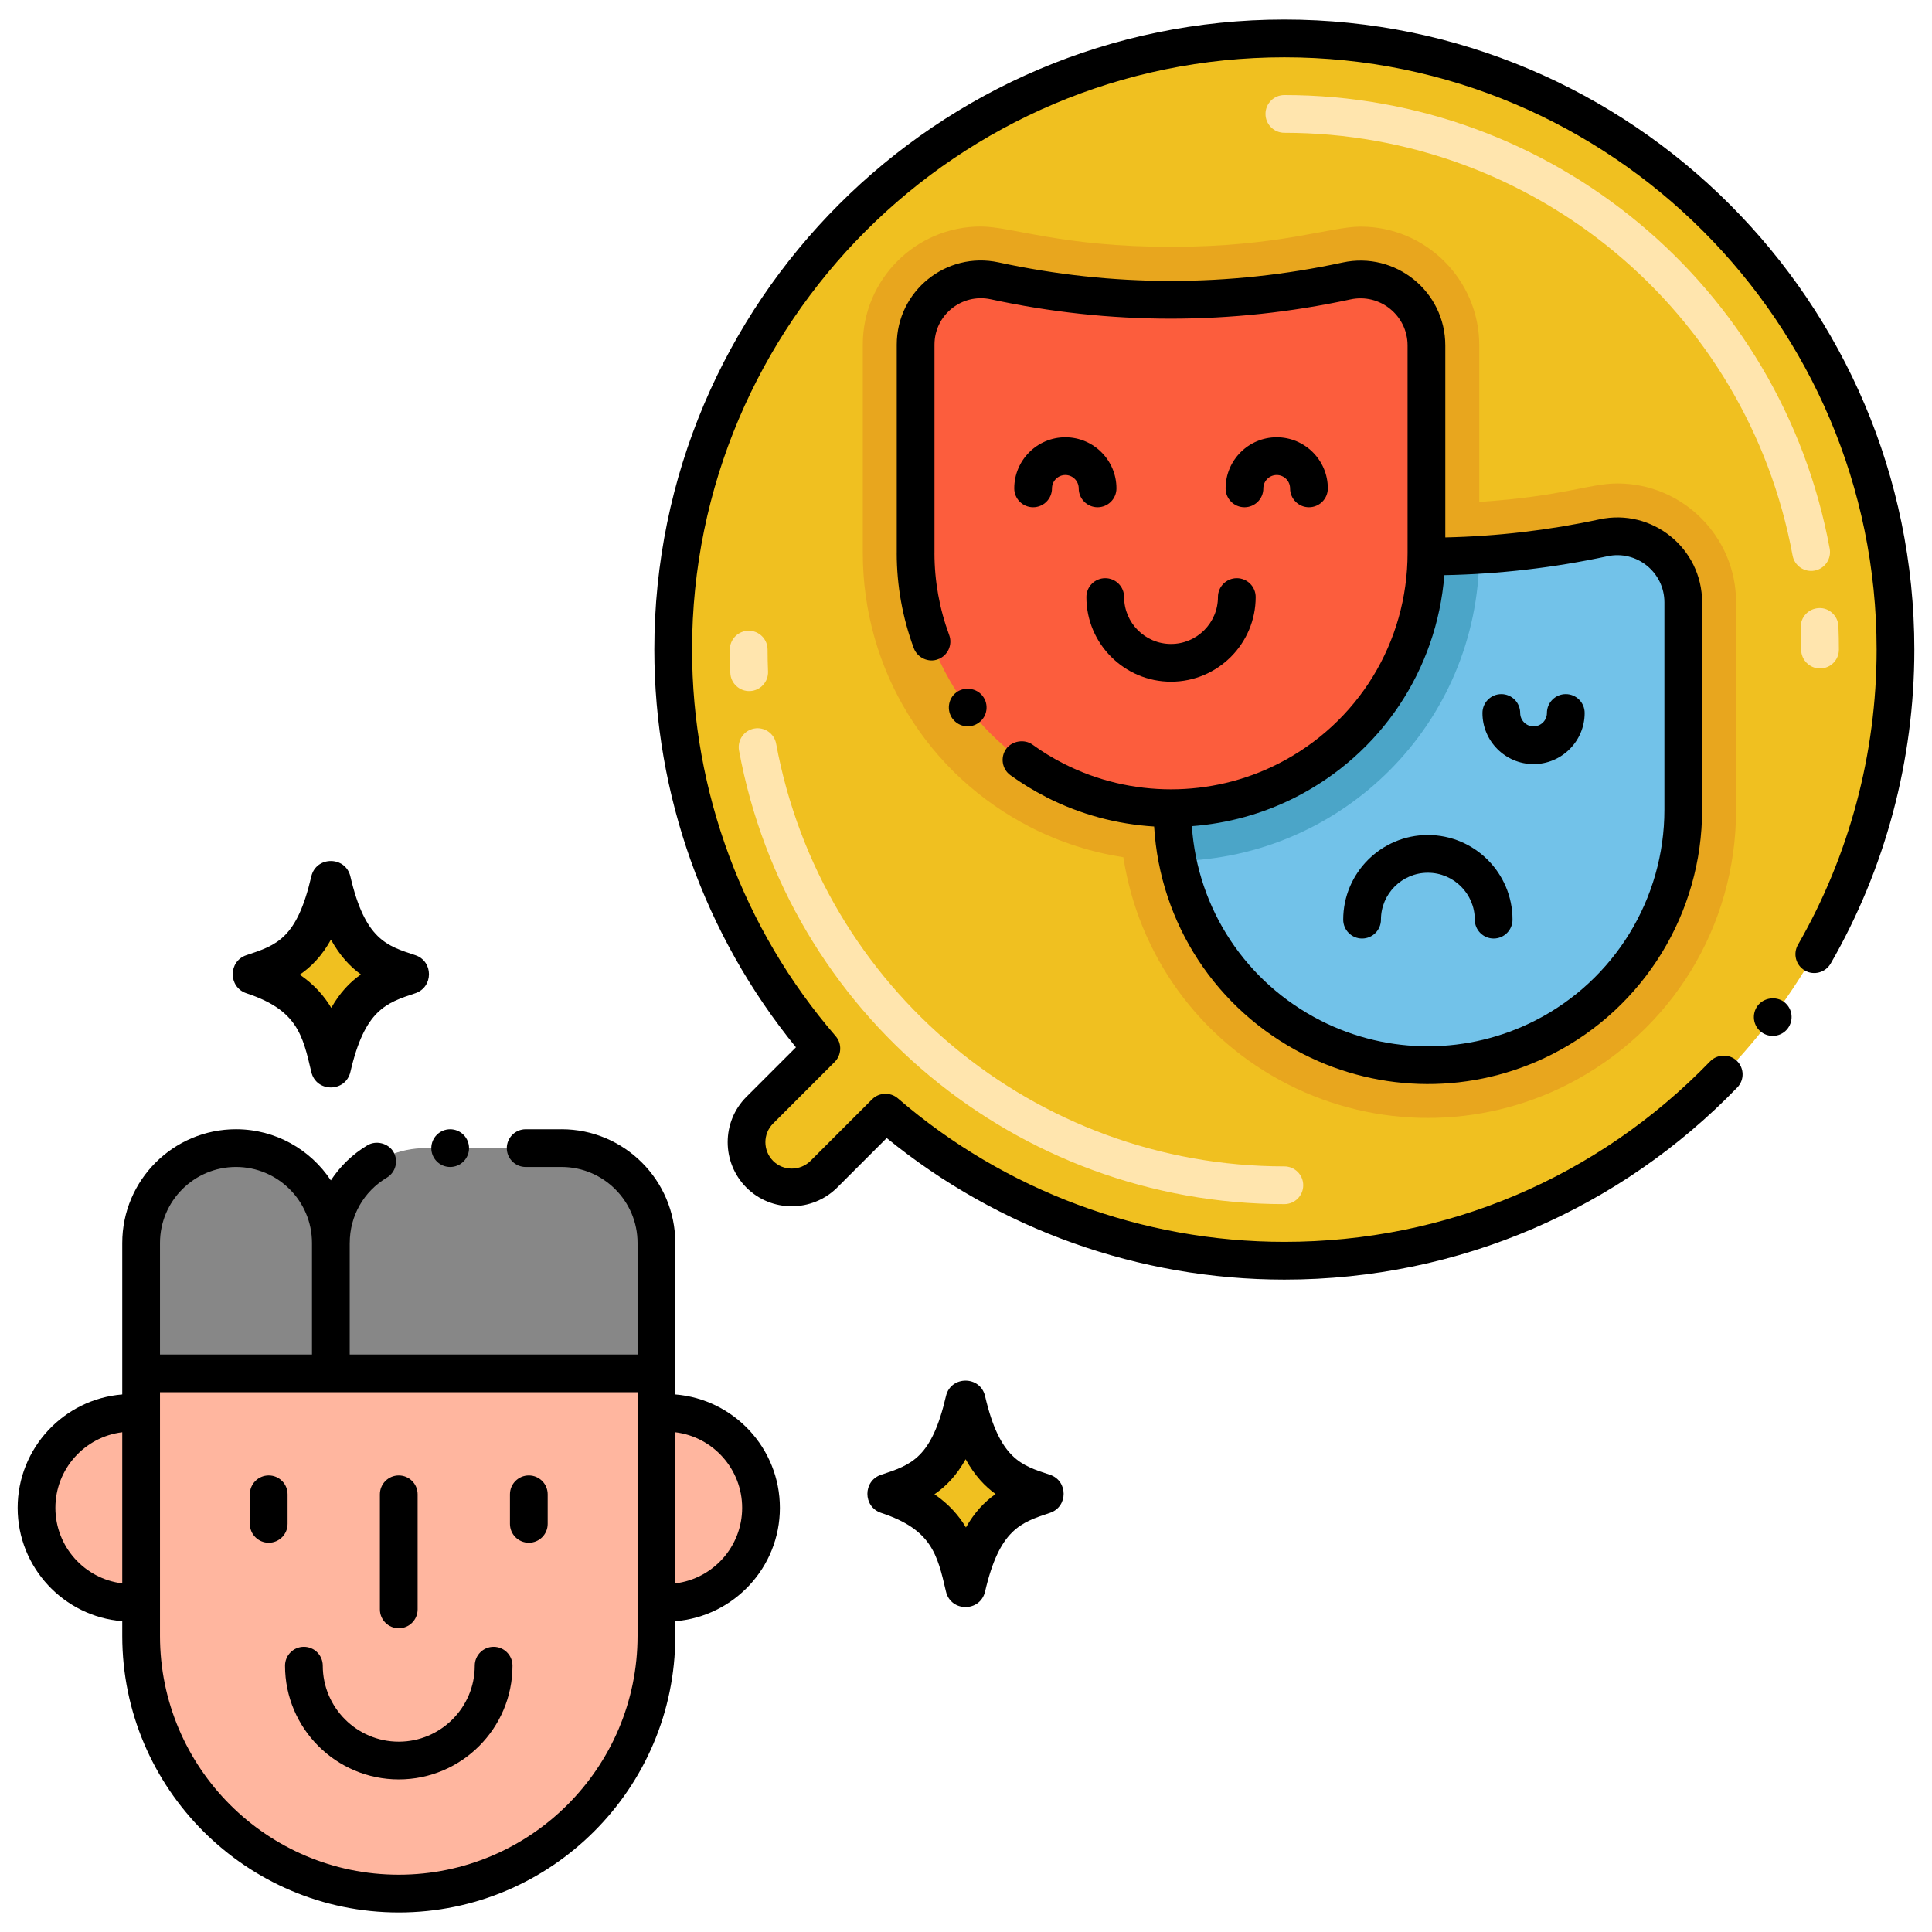 <?xml version="1.0" encoding="utf-8"?>
<!-- Generator: Adobe Illustrator 24.0.0, SVG Export Plug-In . SVG Version: 6.00 Build 0)  -->
<svg version="1.1" xmlns="http://www.w3.org/2000/svg" xmlns:xlink="http://www.w3.org/1999/xlink" x="0px" y="0px"
	 viewBox="0 0 256 256" enable-background="new 0 0 256 256" xml:space="preserve">
<g id="Caption">
</g>
<g id="Icons">
	<g>
		<path fill="#F0C020" d="M117.521,130.254l-16.848,16.848c-2.343,2.343-2.343,6.142,0,8.485l0,0c2.343,2.343,6.142,2.343,8.485,0
			l16.848-16.848L117.521,130.254z"/>
		<circle fill="#F0C020" cx="170.185" cy="86.074" r="80.979"/>
		<path fill="#E8A61E" d="M214.316,64.061c-3.752,0-7.093,1.701-18.305,2.444V45.777c0-8.684-7.055-15.748-15.727-15.748
			c-3.981,0-10.82,2.679-25.136,2.679c-14.492,0-21.111-2.694-25.192-2.694c-8.62,0-15.632,7.022-15.632,15.653v27.593
			c0,15.454,8.557,29.404,22.332,36.408c3.823,1.944,7.959,3.258,12.196,3.924c1.983,12.871,9.964,24.072,21.835,30.107
			c11.633,5.914,25.408,5.906,37.022,0c13.774-7.003,22.332-20.954,22.332-36.407V79.809
			C230.042,71.125,222.988,64.061,214.316,64.061z"/>
		<path fill="#FFB69F" d="M17.419,187.209h1.28v25.17h-1.28c-6.95,0-12.58-5.63-12.58-12.58
			C4.839,192.881,10.432,187.209,17.419,187.209z"/>
		<path fill="#FFB69F" d="M100.839,199.798c0,6.947-5.62,12.58-12.58,12.58h-1.28v-25.17h1.28
			C95.209,187.209,100.839,192.848,100.839,199.798z"/>
		<path fill="#878787" d="M31.269,152.128L31.269,152.128c-6.942,0-12.57,5.628-12.57,12.57v17.28h25.14v-17.28
			C43.839,157.756,38.211,152.128,31.269,152.128z"/>
		<path fill="#878787" d="M56.409,152.128h18c6.942,0,12.57,5.628,12.57,12.57v17.28h-43.14v-17.28
			C43.839,157.756,49.466,152.128,56.409,152.128z"/>
		<path fill="#FFB69F" d="M52.839,250.908L52.839,250.908c-18.855,0-34.14-15.285-34.14-34.14v-34.79h68.28v34.79
			C86.978,235.624,71.694,250.908,52.839,250.908z"/>
		<path fill="#72C2E9" d="M155.356,79.698v27.593c0,12.737,7.151,24.395,18.505,30.168l0,0c9.638,4.9,21.038,4.9,30.676,0l0,0
			c11.354-5.773,18.505-17.431,18.505-30.168V79.809c0-5.571-5.141-9.722-10.587-8.548l0,0c-15.365,3.311-31.259,3.306-46.622-0.016
			l0,0C160.445,70.079,155.356,74.185,155.356,79.698z"/>
		<path fill="#4BA5C8" d="M196.014,73.52c-0.146,22.43-18.126,40.106-39.96,40.57c-0.46-2.21-0.7-4.49-0.7-6.8V79.7
			c0-4.88,3.99-8.66,8.64-8.66c0.61,0,1.22,0.07,1.84,0.2c7.69,1.67,15.52,2.5,23.35,2.5C191.464,73.74,193.734,73.67,196.014,73.52
			z"/>
		<path fill="#FC5D3D" d="M121.325,45.667V73.26c0,12.737,7.151,24.395,18.505,30.168l0,0c9.638,4.9,21.038,4.9,30.676,0l0,0
			c11.354-5.773,18.505-17.431,18.505-30.168V45.777c0-5.571-5.141-9.722-10.587-8.548l0,0c-15.365,3.311-31.259,3.306-46.622-0.016
			l0,0C126.413,36.048,121.325,40.154,121.325,45.667z"/>
		<path d="M55.02,126.561c-3.729-1.228-6.641-2.022-8.591-10.421c-0.635-2.737-4.548-2.73-5.181,0
			c-1.907,8.213-4.566,9.092-8.591,10.422c-2.424,0.801-2.43,4.248,0,5.051c6.686,2.209,7.444,5.476,8.591,10.421
			c0.637,2.743,4.545,2.742,5.182,0c1.905-8.212,4.709-9.139,8.591-10.421C57.444,130.811,57.45,127.363,55.02,126.561z"/>
		<path fill="#F0C020" d="M47.823,129.116c-1.47,1.03-2.79,2.42-3.93,4.43c-0.94-1.58-2.25-3.08-4.17-4.4
			c1.55-1.06,2.94-2.5,4.13-4.64C45.053,126.666,46.413,128.106,47.823,129.116z"/>
		<path d="M139.118,195.411c-3.729-1.228-6.641-2.022-8.591-10.421c-0.635-2.737-4.548-2.73-5.181,0
			c-1.907,8.213-4.566,9.092-8.591,10.422c-2.424,0.801-2.43,4.248,0,5.051c6.686,2.209,7.444,5.476,8.591,10.421
			c0.637,2.743,4.545,2.742,5.182,0c1.905-8.212,4.709-9.139,8.591-10.421C141.542,199.661,141.548,196.213,139.118,195.411z"/>
		<path fill="#F0C020" d="M131.921,197.965c-1.47,1.03-2.79,2.42-3.93,4.43c-0.94-1.58-2.25-3.08-4.17-4.4
			c1.55-1.06,2.94-2.5,4.13-4.64C129.151,195.515,130.511,196.955,131.921,197.965z"/>
		<path fill="#FFE5AE" d="M170.185,159.553c-35.438,0-65.826-25.276-72.259-60.102c-0.25-1.358,0.646-2.662,2.004-2.913
			c1.355-0.25,2.662,0.646,2.913,2.004c5.995,32.455,34.315,56.01,67.342,56.01c1.381,0,2.5,1.119,2.5,2.5
			S171.566,159.553,170.185,159.553z M96.771,89.176c-0.042-1.028-0.064-2.063-0.064-3.102c0-1.381,1.119-2.5,2.5-2.5
			s2.5,1.119,2.5,2.5c0,0.969,0.021,1.934,0.061,2.893c0.058,1.38-1.014,2.545-2.394,2.603
			C97.991,91.626,96.828,90.553,96.771,89.176z"/>
		<path fill="#FFE5AE" d="M241.165,88.574c-1.381,0-2.5-1.119-2.5-2.5c0-0.969-0.02-1.933-0.061-2.892
			c-0.058-1.379,1.013-2.545,2.393-2.603c1.353-0.087,2.545,1.012,2.604,2.392c0.043,1.028,0.064,2.063,0.064,3.103
			C243.665,87.455,242.545,88.574,241.165,88.574z M237.528,73.605c-5.994-32.454-34.316-56.01-67.343-56.01
			c-1.381,0-2.5-1.119-2.5-2.5s1.119-2.5,2.5-2.5c35.438,0,65.827,25.276,72.259,60.102c0.251,1.358-0.646,2.662-2.004,2.913
			C239.084,75.86,237.778,74.964,237.528,73.605z"/>
		<path d="M170.181,2.592c-46.031,0-83.479,37.449-83.479,83.48c0,19.247,6.658,37.861,18.766,52.699l-6.564,6.564
			c-3.309,3.308-3.311,8.701,0,12.025c3.311,3.311,8.701,3.296,12.026,0l6.564-6.564c14.841,12.102,33.451,18.757,52.688,18.757
			c0.002,0,0.003,0,0.005,0s0.003,0,0.005,0c23.257,0,44.6-9.508,60.011-25.46c0.96-0.99,0.93-2.57-0.061-3.53
			c-0.96-0.93-2.6-0.9-3.53,0.06c-14.93,15.43-34.97,23.93-56.43,23.93c-18.816,0-37.006-6.755-51.216-19.022
			c-0.977-0.845-2.493-0.786-3.401,0.125l-8.163,8.162c-1.375,1.364-3.601,1.369-4.958,0.011c-1.365-1.371-1.367-3.595-0.004-4.958
			l8.17-8.17c0.896-0.897,0.987-2.403,0.124-3.402c-12.272-14.207-19.031-32.399-19.031-51.226c0-43.274,35.206-78.48,78.479-78.48
			c43.274,0,78.48,35.206,78.48,78.48c0,13.75-3.61,27.27-10.42,39.11c-0.69,1.2-0.28,2.73,0.92,3.42
			c1.171,0.679,2.709,0.281,3.409-0.92c7.261-12.6,11.091-26.99,11.091-41.61C253.662,40.04,216.212,2.592,170.181,2.592z"/>
		<path d="M233.391,136.761c1.056,0.792,2.629,0.654,3.5-0.49c0.803-1.084,0.654-2.625-0.49-3.51c-1.069-0.8-2.699-0.57-3.5,0.5
			C232.082,134.348,232.274,135.919,233.391,136.761z"/>
		<circle cx="59.651" cy="152.132" r="2.5"/>
		<path d="M16.199,184.771c-7.745,0.625-13.86,7.119-13.86,15.028c0,7.904,6.115,14.394,13.86,15.018v1.952
			c0,20.203,16.437,36.64,36.64,36.64c20.203,0,36.64-16.437,36.64-36.64v-1.952c7.745-0.625,13.86-7.115,13.86-15.018
			c0-7.909-6.115-14.403-13.86-15.028c0-5.124,0-14.925,0-20.072c0-8.31-6.76-15.07-15.07-15.07c-0.01,0-0.019,0.003-0.029,0.003
			h-4.728c-1.37,0-2.5,1.12-2.5,2.5s1.13,2.5,2.5,2.5h4.76c0.006,0,0.012-0.002,0.018-0.002c5.543,0.011,10.049,4.523,10.049,10.069
			v14.78h-38.14V164.73c0-0.01,0.003-0.019,0.003-0.029c0-3.58,1.84-6.82,4.92-8.66c1.18-0.71,1.57-2.24,0.86-3.43
			c-0.68-1.13-2.28-1.54-3.43-0.86c-1.973,1.176-3.62,2.781-4.853,4.654c-2.7-4.078-7.323-6.777-12.57-6.777
			c-8.31,0-15.07,6.76-15.07,15.07C16.199,169.846,16.199,179.647,16.199,184.771z M16.199,209.805
			c-4.985-0.604-8.86-4.861-8.86-10.007c0-5.15,3.875-9.412,8.86-10.017V209.805z M89.479,189.782
			c4.985,0.604,8.86,4.866,8.86,10.016c0,5.146-3.875,9.402-8.86,10.007V189.782z M21.199,164.698c0-5.553,4.517-10.07,10.07-10.07
			s10.07,4.517,10.07,10.07v14.78h-20.14V164.698z M21.199,184.478h63.28c0,10.253,0,19.715,0,32.291
			c0,17.446-14.193,31.64-31.64,31.64h0c-17.446,0-31.64-14.193-31.64-31.64C21.199,208.329,21.199,190.282,21.199,184.478z"/>
		<path d="M35.606,204.42c1.381,0,2.5-1.119,2.5-2.5v-3.917c0-1.381-1.119-2.5-2.5-2.5s-2.5,1.119-2.5,2.5v3.917
			C33.106,203.301,34.226,204.42,35.606,204.42z"/>
		<path d="M70.071,204.42c1.381,0,2.5-1.119,2.5-2.5v-3.917c0-1.381-1.119-2.5-2.5-2.5s-2.5,1.119-2.5,2.5v3.917
			C67.571,203.301,68.69,204.42,70.071,204.42z"/>
		<path d="M52.838,215.751c1.381,0,2.5-1.119,2.5-2.5v-15.247c0-1.381-1.119-2.5-2.5-2.5s-2.5,1.119-2.5,2.5v15.247
			C50.338,214.632,51.458,215.751,52.838,215.751z"/>
		<path d="M52.838,235.781c8.31,0,15.07-6.76,15.07-15.07c0-1.381-1.119-2.5-2.5-2.5s-2.5,1.119-2.5,2.5
			c0,5.553-4.518,10.07-10.07,10.07s-10.07-4.517-10.07-10.07c0-1.381-1.119-2.5-2.5-2.5s-2.5,1.119-2.5,2.5
			C37.769,229.021,44.529,235.781,52.838,235.781z"/>
		<path d="M180.483,124.36c1.381,0,2.5-1.119,2.5-2.5c0-3.427,2.789-6.216,6.217-6.216s6.216,2.789,6.216,6.216
			c0,1.381,1.119,2.5,2.5,2.5s2.5-1.119,2.5-2.5c0-6.185-5.031-11.216-11.216-11.216s-11.217,5.031-11.217,11.216
			C177.983,123.24,179.102,124.36,180.483,124.36z"/>
		<path d="M203.204,101.246c3.733,0,6.771-3.038,6.771-6.772c0-1.381-1.119-2.5-2.5-2.5s-2.5,1.119-2.5,2.5
			c0,0.977-0.795,1.772-1.771,1.772s-1.771-0.795-1.771-1.772c0-1.381-1.119-2.5-2.5-2.5s-2.5,1.119-2.5,2.5
			C196.432,98.208,199.47,101.246,203.204,101.246z"/>
		<path d="M126.711,91.752c-1.09,0.822-1.31,2.401-0.48,3.5c0.856,1.124,2.432,1.3,3.5,0.48c1.108-0.821,1.321-2.414,0.48-3.5
			C129.401,91.161,127.781,90.942,126.711,91.752z"/>
		<path d="M133.321,99.232c-0.8,1.12-0.55,2.69,0.57,3.49c1.494,1.081,3.085,2.052,4.723,2.882c0.029,0.016,0.053,0.038,0.082,0.053
			c4.476,2.276,9.328,3.561,14.231,3.861c0.775,12.844,8.206,24.269,19.801,30.173c10.2,5.185,22.429,5.346,32.946,0
			c12.182-6.199,19.866-18.718,19.866-32.398v-27.48c0-7.176-6.629-12.511-13.616-10.994c-6.709,1.445-13.565,2.245-20.414,2.393
			V45.777c0-7.166-6.611-12.501-13.613-10.992c-15.121,3.259-30.452,3.252-45.567-0.016c-6.95-1.503-13.506,3.794-13.506,10.897
			V73.22c0,0.011-0.003,0.021-0.003,0.032c0,0,0,0,0,0.01c0,4.32,0.76,8.57,2.26,12.62c0.487,1.311,1.987,1.956,3.22,1.47
			c1.29-0.48,1.95-1.92,1.47-3.21c-1.287-3.481-1.947-7.133-1.95-10.854c0-0.01,0.003-0.018,0.003-0.028V45.667
			c0-3.918,3.614-6.837,7.449-6.011c15.816,3.421,31.856,3.426,47.677,0.017c3.898-0.84,7.561,2.134,7.561,6.104V73.26
			c0,11.859-6.567,22.564-17.139,27.939c-8.895,4.522-19.516,4.522-28.41,0c-0.006-0.003-0.012-0.004-0.018-0.007
			c-1.444-0.738-2.839-1.584-4.124-2.521C135.742,97.891,134.101,98.161,133.321,99.232z M171.639,105.656
			c11.373-5.782,18.737-16.888,19.743-29.443c7.245-0.142,14.5-0.978,21.599-2.508c3.887-0.842,7.561,2.127,7.561,6.107v27.48
			c0,11.792-6.618,22.59-17.133,27.941c-8.816,4.48-19.359,4.604-28.412,0c-9.923-5.052-16.318-14.791-17.07-25.762
			C162.652,109.115,167.322,107.851,171.639,105.656z"/>
		<path d="M161.384,79.112c0,3.428-2.789,6.216-6.217,6.216s-6.216-2.789-6.216-6.216c0-1.381-1.119-2.5-2.5-2.5s-2.5,1.119-2.5,2.5
			c0,6.185,5.031,11.216,11.216,11.216s11.217-5.032,11.217-11.216c0-1.381-1.119-2.5-2.5-2.5S161.384,77.731,161.384,79.112z"/>
		<path d="M141.164,57.942c-3.733,0-6.771,3.038-6.771,6.772c0,1.381,1.119,2.5,2.5,2.5s2.5-1.119,2.5-2.5
			c0-0.977,0.795-1.772,1.771-1.772s1.771,0.795,1.771,1.772c0,1.381,1.119,2.5,2.5,2.5s2.5-1.119,2.5-2.5
			C147.935,60.98,144.897,57.942,141.164,57.942z"/>
		<path d="M167.4,64.714c0-0.977,0.795-1.772,1.772-1.772c0.977,0,1.771,0.795,1.771,1.772c0,1.381,1.119,2.5,2.5,2.5
			s2.5-1.119,2.5-2.5c0-3.734-3.038-6.772-6.771-6.772c-3.734,0-6.772,3.038-6.772,6.772c0,1.381,1.119,2.5,2.5,2.5
			S167.4,66.095,167.4,64.714z"/>
	</g>
</g>
</svg>
